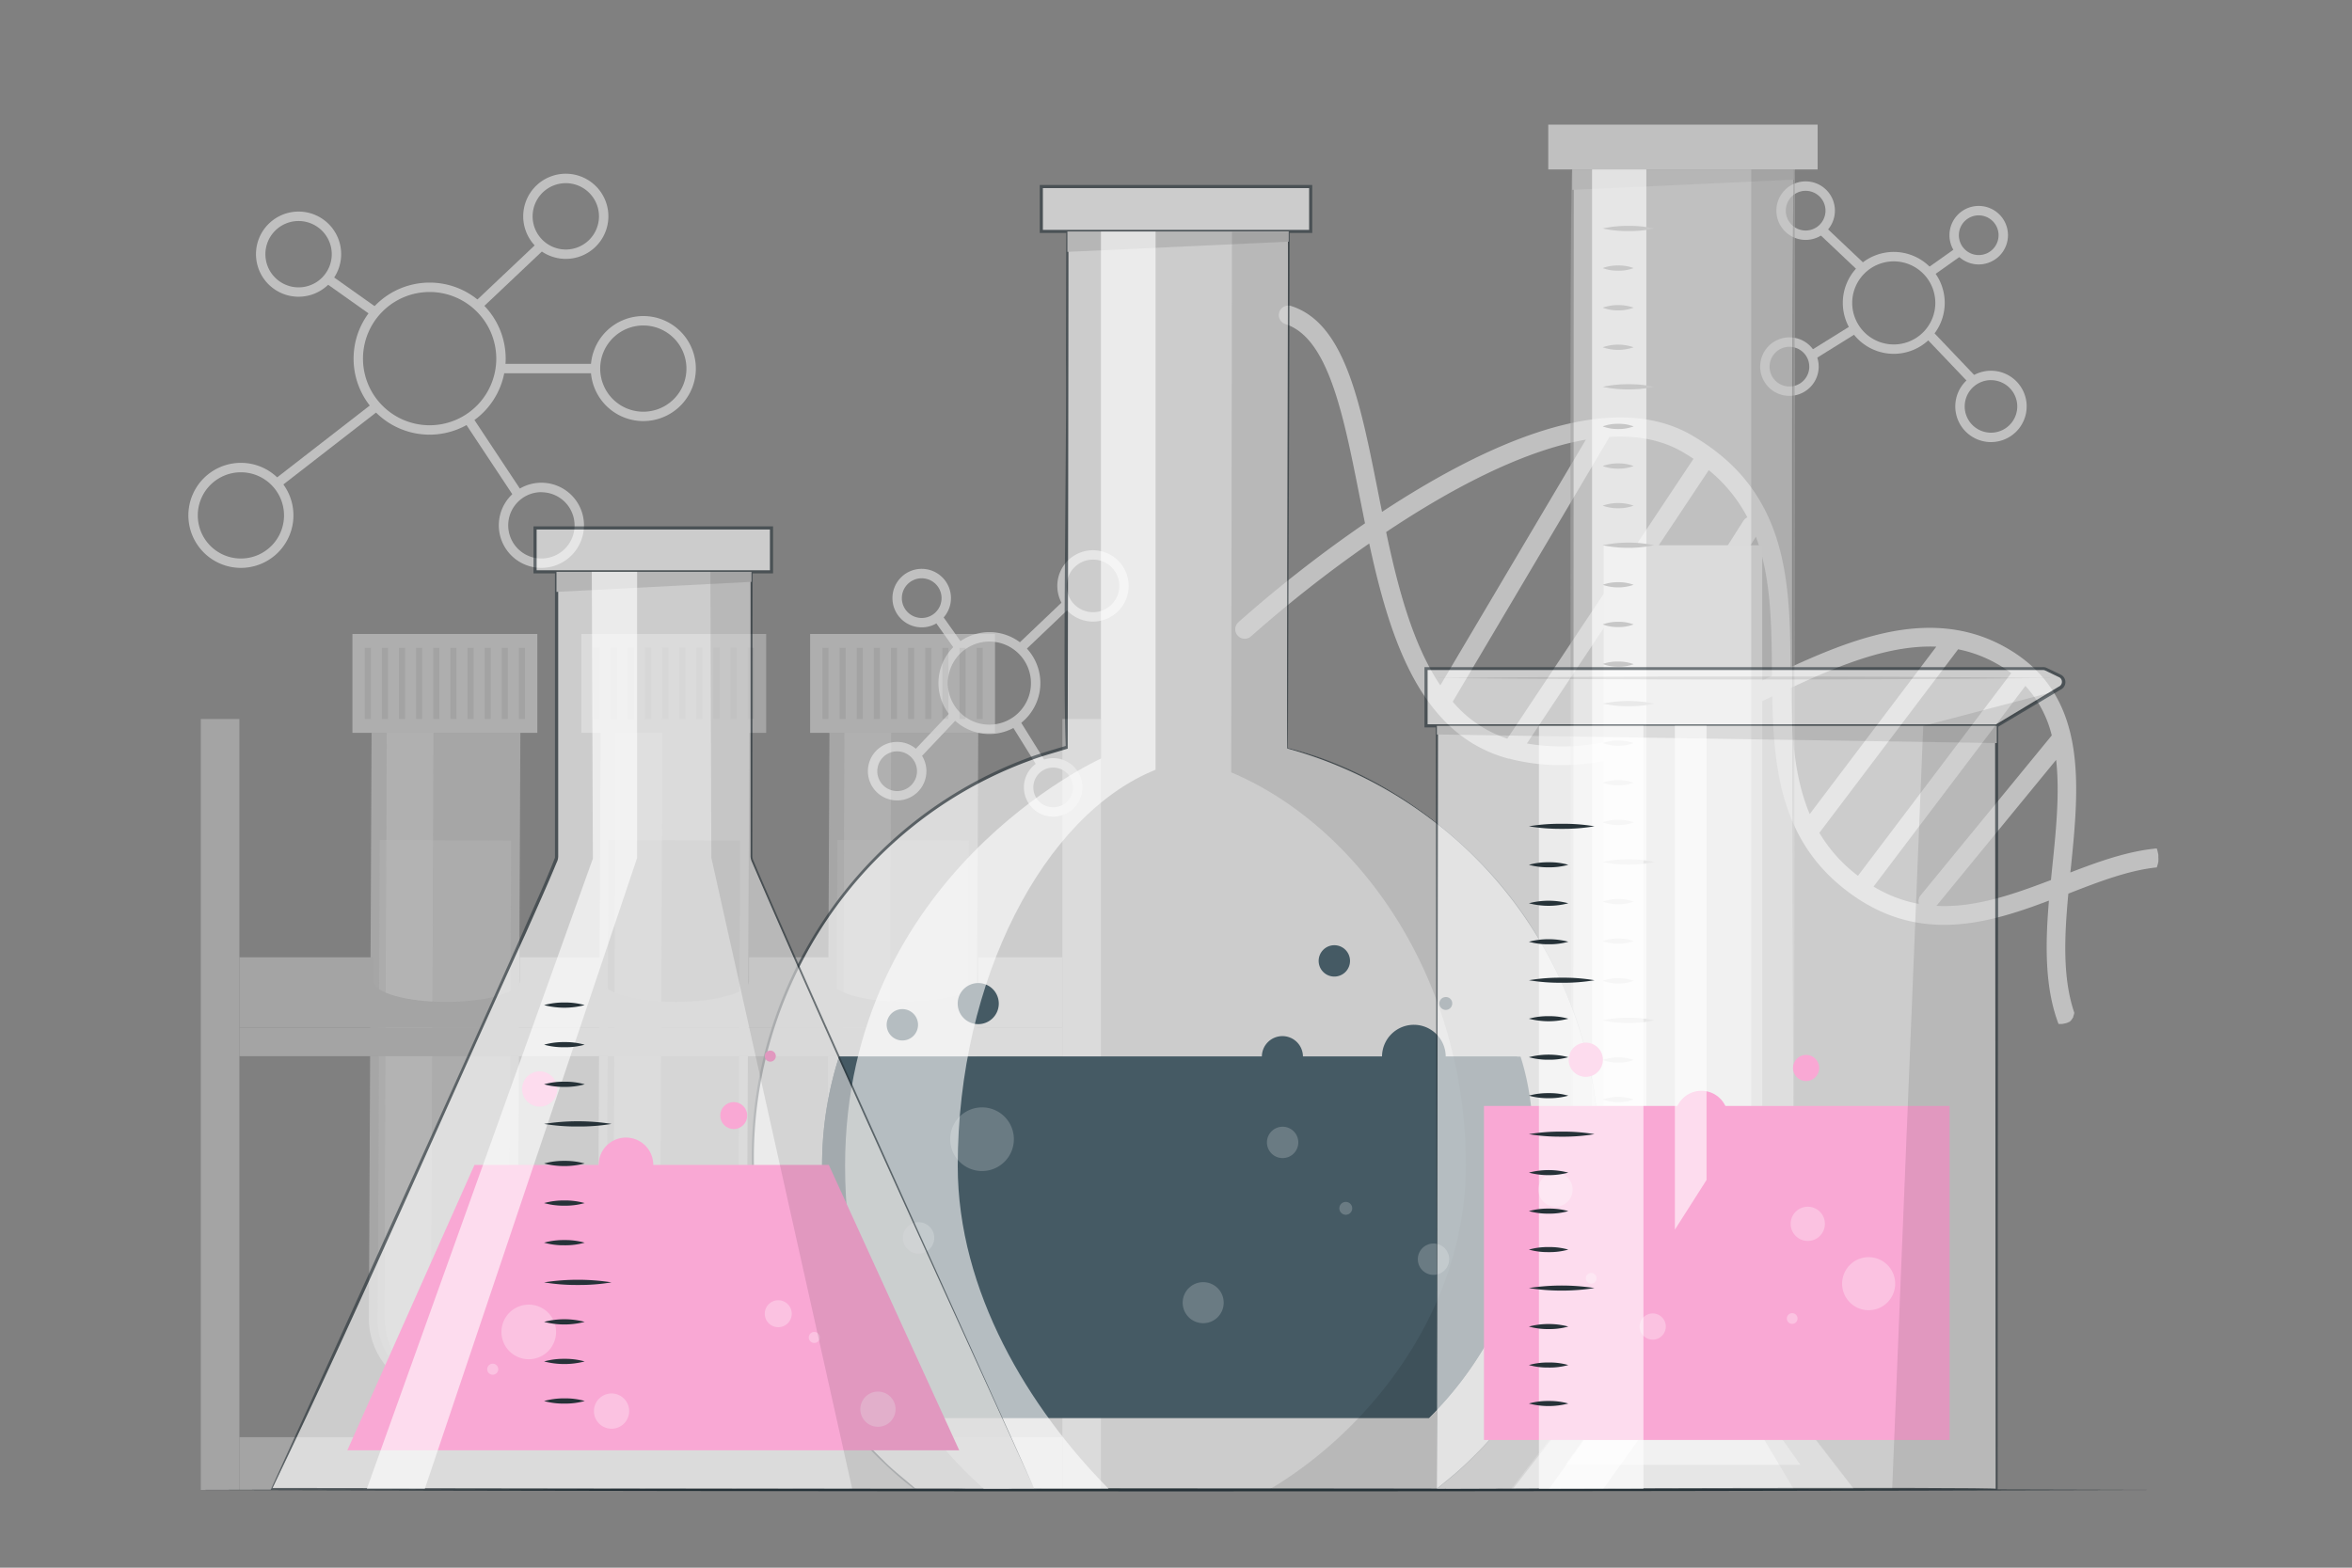 <svg xmlns="http://www.w3.org/2000/svg" viewBox="0 0 750 500"><rect x="0" y="0" width="750" height="500" fill="#808080" stroke="none"/><g id="freepik--background-complete--inject-18"><g style="opacity:0.6"><path d="M656.42,326.59h.31l.59,0,.23,0c.4-.07.81-.15,1.21-.25l.66-.21h0a2.93,2.93,0,0,1,.39-.21.36.36,0,0,1,.11,0l0,0,.44-.42.17-.2c.18-.3.65-.83.65-1.19-.16.39-.19.44-.07.14,0-.12.09-.25.13-.38s.15-.51.21-.78c0,0,0-.05,0-.07-3.74-11-3.2-24.11-1.9-38,9.77-3.82,19.21-7.44,28.22-8.37v0h0a1.51,1.51,0,0,1,.07-.26c.08-.26.16-.52.23-.79s.12-.5.18-.75a.31.31,0,0,1,0-.07h0c0-.43.06-.86,0-1.29,0-.24,0-.46,0-.7,0-.06,0,0,0-.07a.2.2,0,0,1,0-.06c-.08-.43-.17-.85-.27-1.28-.07-.26-.16-.52-.23-.78-9.15.84-18.42,4.13-27.55,7.67q0-.44.09-.87c2.81-27.59,5.71-56.13-20.88-71-11.56-6.46-24.63-7.82-39.94-4.16-9.42,2.26-18.83,6.11-28.52,10.57C570.8,185,570,156.57,539.61,138.9c-20.39-11.89-51.07-5.35-91.2,19.43q-3.93,2.43-7.71,4.93-.66-3.24-1.29-6.45c-5.72-28.84-10.65-53.75-27.67-59.2a3,3,0,1,0-1.85,5.76c13.63,4.36,18.47,28.77,23.59,54.62.59,2.95,1.18,5.92,1.79,8.92a414.46,414.46,0,0,0-40.39,31.56,3,3,0,1,0,4.07,4.46,409.19,409.19,0,0,1,37.67-29.59c6.63,30.76,16.46,61.18,44.43,68.62l.12,0,.09,0c27.56,7.21,54.29-5.64,80.12-18.06l3.76-1.8c.43,24.07,2.94,48,26.63,64.09,21.3,14.46,42.48,8.31,61.59,1.05C652.18,301.22,652,314.93,656.42,326.59Zm-197.13-108c-8.73-12.94-13.49-30.93-17.28-48.9,19.58-13.09,43-25.87,63.69-29.47Zm21.36,17a38.46,38.46,0,0,1-17.41-11.79l50-84.45c8.58-.52,16.52.86,23.32,4.82,1.2.7,2.35,1.42,3.46,2.16Zm30.9,1.1a66.43,66.43,0,0,1-24.66.44l58-87.19A48.53,48.53,0,0,1,557.2,165a3,3,0,0,0-1.29,1.13L512,235.32A2.93,2.93,0,0,0,511.55,236.64Zm47.22-18.12c-12.91,6.2-26,12.51-39.23,16.21l40.38-63.59c4.84,13,5,27.89,5.12,43.27,0,.36,0,.73,0,1.1Zm12.36.8c16.12-7.54,31.63-13.72,46.31-13.12l-40.36,53.39C572,247.59,571.31,233.75,571.13,219.32Zm9,46.23a2.61,2.61,0,0,0,.27-.3l43.78-57.92a2.28,2.28,0,0,0,.21-.3,41.66,41.66,0,0,1,12.21,4.53,38.17,38.17,0,0,1,4.73,3.08l-48.87,64.64A48,48,0,0,1,580.11,265.55Zm31.77,22.7a42.75,42.75,0,0,1-14.46-5.54l48.41-64a35.64,35.64,0,0,1,8.41,15.8l-41.81,51A3,3,0,0,0,611.88,288.25Zm5.54.66,38.22-46.61c1.17,10.48,0,22.26-1.25,34.33-.14,1.32-.27,2.64-.4,4C642,285.24,629.75,289.6,617.42,288.91Z" style="fill:#ebebeb"></path><path d="M76.82,181.12a16.75,16.75,0,1,1,16.75-16.74A16.76,16.76,0,0,1,76.82,181.12Zm0-30.49a13.75,13.75,0,1,0,13.75,13.75A13.77,13.77,0,0,0,76.82,150.63Z" style="fill:#ebebeb"></path><path d="M205.15,134.3a16.75,16.75,0,1,1,16.74-16.75A16.76,16.76,0,0,1,205.15,134.3Zm0-30.49a13.75,13.75,0,1,0,13.74,13.74A13.76,13.76,0,0,0,205.15,103.81Z" style="fill:#ebebeb"></path><path d="M172.65,181.12a13.58,13.58,0,1,1,13.57-13.57A13.59,13.59,0,0,1,172.65,181.12Zm0-24.15a10.58,10.58,0,1,0,10.57,10.58A10.59,10.59,0,0,0,172.65,157Z" style="fill:#ebebeb"></path><path d="M180.37,82.57A13.58,13.58,0,1,1,194,69,13.59,13.59,0,0,1,180.37,82.57Zm0-24.15A10.58,10.58,0,1,0,191,69,10.58,10.58,0,0,0,180.37,58.42Z" style="fill:#ebebeb"></path><path d="M95.21,94.64a13.58,13.58,0,1,1,13.58-13.57A13.59,13.59,0,0,1,95.21,94.64Zm0-24.15a10.58,10.58,0,1,0,10.58,10.58A10.59,10.59,0,0,0,95.21,70.49Z" style="fill:#ebebeb"></path><path d="M137,138.63a24.25,24.25,0,1,1,24.25-24.25A24.27,24.27,0,0,1,137,138.63Zm0-45.5a21.25,21.25,0,1,0,21.25,21.25A21.27,21.27,0,0,0,137,93.13Z" style="fill:#ebebeb"></path><rect x="110.56" y="84.91" width="3" height="18.68" transform="translate(-29.64 131.16) rotate(-54.67)" style="fill:#ebebeb"></rect><rect x="159.54" y="116.05" width="30.36" height="3" style="fill:#ebebeb"></rect><rect x="155.8" y="131.14" width="3" height="29.22" transform="translate(-54.33 111.1) rotate(-33.52)" style="fill:#ebebeb"></rect><rect x="84.06" y="140.57" width="39.8" height="3" transform="translate(-65.27 93.55) rotate(-37.81)" style="fill:#ebebeb"></rect><rect x="148.46" y="86.4" width="28.02" height="3" transform="translate(-15.97 135.68) rotate(-43.4)" style="fill:#ebebeb"></rect><path d="M634.88,141a11.38,11.38,0,1,1,11.38-11.38A11.39,11.39,0,0,1,634.88,141Zm0-19.76a8.38,8.38,0,1,0,8.38,8.38A8.39,8.39,0,0,0,634.88,121.25Z" style="fill:#ebebeb"></path><path d="M570.61,126.26a9.33,9.33,0,1,1,9.33-9.32A9.34,9.34,0,0,1,570.61,126.26Zm0-15.65a6.33,6.33,0,1,0,6.33,6.33A6.34,6.34,0,0,0,570.61,110.61Z" style="fill:#ebebeb"></path><path d="M575.78,76.51a9.33,9.33,0,1,1,9.33-9.32A9.33,9.33,0,0,1,575.78,76.51Zm0-15.65a6.33,6.33,0,1,0,6.33,6.33A6.33,6.33,0,0,0,575.78,60.86Z" style="fill:#ebebeb"></path><path d="M631,84.34A9.33,9.33,0,1,1,640.3,75,9.34,9.34,0,0,1,631,84.34Zm0-15.65A6.33,6.33,0,1,0,637.3,75,6.34,6.34,0,0,0,631,68.69Z" style="fill:#ebebeb"></path><path d="M603.88,112.85a16.25,16.25,0,1,1,16.25-16.24A16.26,16.26,0,0,1,603.88,112.85Zm0-29.49a13.25,13.25,0,1,0,13.25,13.25A13.26,13.26,0,0,0,603.88,83.36Z" style="fill:#ebebeb"></path><rect x="614" y="82.06" width="12.11" height="3" transform="translate(65.85 373.91) rotate(-35.33)" style="fill:#ebebeb"></rect><rect x="576.38" y="107.62" width="16.47" height="3" transform="translate(30.51 325.11) rotate(-31.87)" style="fill:#ebebeb"></rect><rect x="620.57" y="103.87" width="3" height="20.17" transform="translate(92.99 460.4) rotate(-43.6)" style="fill:#ebebeb"></rect><rect x="585.89" y="70.36" width="3" height="18.16" transform="translate(126.01 451.55) rotate(-46.59)" style="fill:#ebebeb"></rect><path d="M348.53,198.25a11.38,11.38,0,1,1,0-22.76h0a11.38,11.38,0,1,1,0,22.76Zm0-19.76a8.38,8.38,0,1,0,8.38,8.38,8.34,8.34,0,0,0-8.38-8.38Z" style="fill:#ebebeb"></path><path d="M335.84,260.46a9.33,9.33,0,1,1,9.32-9.32A9.33,9.33,0,0,1,335.84,260.46Zm0-15.65a6.33,6.33,0,1,0,6.32,6.33A6.34,6.34,0,0,0,335.84,244.81Z" style="fill:#ebebeb"></path><path d="M286.09,255.29a9.33,9.33,0,1,1,9.32-9.33A9.33,9.33,0,0,1,286.09,255.29Zm0-15.65a6.33,6.33,0,1,0,6.32,6.32A6.34,6.34,0,0,0,286.09,239.64Z" style="fill:#ebebeb"></path><path d="M293.91,200.09a9.33,9.33,0,1,1,9.33-9.32A9.33,9.33,0,0,1,293.91,200.09Zm0-15.65a6.33,6.33,0,1,0,6.33,6.33A6.33,6.33,0,0,0,293.91,184.44Z" style="fill:#ebebeb"></path><path d="M315.5,234.11a16.25,16.25,0,1,1,16.25-16.25A16.27,16.27,0,0,1,315.5,234.11Zm0-29.49a13.25,13.25,0,1,0,13.25,13.24A13.26,13.26,0,0,0,315.5,204.62Z" style="fill:#ebebeb"></path><rect x="300.96" y="195.64" width="3" height="12.11" transform="translate(-60.93 212.07) rotate(-35.33)" style="fill:#ebebeb"></rect><rect x="326.52" y="228.9" width="3" height="16.47" transform="translate(-75.76 208.98) rotate(-31.87)" style="fill:#ebebeb"></rect><rect x="322.76" y="198.17" width="20.17" height="3" transform="translate(-45.91 284.54) rotate(-43.59)" style="fill:#ebebeb"></rect><rect x="289.26" y="232.86" width="18.16" height="3" transform="translate(-76.93 290.07) rotate(-46.6)" style="fill:#ebebeb"></rect></g><g style="opacity:0.5"><rect x="64.03" y="229.31" width="12.3" height="245.89" style="fill:#c7c7c7"></rect><rect x="76.33" y="458.37" width="262.43" height="16.83" style="fill:#c7c7c7"></rect><path d="M166,220.16l-.91,200a23.73,23.73,0,1,1-47.45-.21l.91-200Z" style="fill:#ebebeb;opacity:0.7"></path><g style="opacity:0.7"><path d="M163,268.08,162.38,420a21,21,0,1,1-41.94-.19l.64-151.91Z" style="fill:#dbdbdb"></path></g><path d="M150.78,441.72a18.62,18.62,0,0,1-7.53,1.59c-11.45-.07-20.72-10.7-20.66-23.79l.79-199.58,14.9.1-.8,199.48C137.42,429.66,143,438.31,150.78,441.72Z" style="fill:#fff;opacity:0.4"></path><rect x="112.38" y="202.2" width="58.96" height="31.54" style="fill:#dbdbdb"></rect><g style="opacity:0.1"><rect x="116.32" y="206.63" width="1.93" height="22.68" transform="translate(234.57 435.93) rotate(180)"></rect><rect x="121.78" y="206.63" width="1.93" height="22.68" transform="translate(245.49 435.93) rotate(180)"></rect><rect x="127.25" y="206.63" width="1.93" height="22.68" transform="translate(256.42 435.93) rotate(180)"></rect><rect x="132.71" y="206.63" width="1.93" height="22.68" transform="translate(267.34 435.93) rotate(180)"></rect><rect x="138.17" y="206.63" width="1.93" height="22.68" transform="translate(278.26 435.93) rotate(180)"></rect><rect x="143.63" y="206.63" width="1.93" height="22.68" transform="translate(289.19 435.93) rotate(180)"></rect><rect x="149.09" y="206.63" width="1.93" height="22.68" transform="translate(300.11 435.93) rotate(180)"></rect><rect x="154.55" y="206.63" width="1.93" height="22.68" transform="translate(311.03 435.93) rotate(180)"></rect><rect x="160.01" y="206.63" width="1.93" height="22.68" transform="translate(321.95 435.93) rotate(180)"></rect><rect x="165.48" y="206.63" width="1.93" height="22.68" transform="translate(332.88 435.93) rotate(180)"></rect></g><path d="M239,220.16l-.91,200a23.72,23.72,0,1,1-47.44-.21l.91-200Z" style="fill:#ebebeb;opacity:0.7"></path><g style="opacity:0.7"><path d="M236,268.08,235.35,420a21,21,0,1,1-41.94-.19l.65-151.91Z" style="fill:#a6a6a6"></path></g><path d="M223.75,441.72a18.58,18.58,0,0,1-7.53,1.59c-11.45-.07-20.72-10.7-20.66-23.79l.8-199.58,14.89.1-.8,199.48C210.4,429.66,215.94,438.31,223.75,441.72Z" style="fill:#fff;opacity:0.4"></path><rect x="185.36" y="202.2" width="58.96" height="31.54" style="fill:#c7c7c7"></rect><g style="opacity:0.1"><rect x="189.3" y="206.63" width="1.93" height="22.68" transform="translate(380.52 435.93) rotate(180)"></rect><rect x="194.76" y="206.63" width="1.93" height="22.68" transform="translate(391.44 435.93) rotate(180)"></rect><rect x="200.22" y="206.63" width="1.93" height="22.68" transform="translate(402.36 435.93) rotate(180)"></rect><rect x="205.68" y="206.63" width="1.93" height="22.68" transform="translate(413.29 435.93) rotate(180)"></rect><rect x="211.14" y="206.63" width="1.93" height="22.68" transform="translate(424.21 435.93) rotate(180)"></rect><rect x="216.6" y="206.63" width="1.93" height="22.68" transform="translate(435.13 435.93) rotate(180)"></rect><rect x="222.06" y="206.63" width="1.93" height="22.68" transform="translate(446.05 435.93) rotate(180)"></rect><rect x="227.53" y="206.63" width="1.93" height="22.68" transform="translate(456.98 435.93) rotate(180)"></rect><rect x="232.99" y="206.63" width="1.93" height="22.68" transform="translate(467.9 435.93) rotate(180)"></rect><rect x="238.45" y="206.63" width="1.93" height="22.68" transform="translate(478.82 435.93) rotate(180)"></rect></g><path d="M312,220.16l-.91,200a23.73,23.73,0,0,1-47.45-.21l.91-200Z" style="fill:#ebebeb;opacity:0.7"></path><g style="opacity:0.7"><path d="M309,268.08,308.32,420a21,21,0,1,1-41.94-.19L267,267.89Z" style="fill:#dbdbdb"></path></g><path d="M296.73,441.72a18.62,18.62,0,0,1-7.53,1.59c-11.46-.07-20.72-10.7-20.67-23.79l.8-199.58,14.89.1-.79,199.48C283.37,429.66,288.91,438.31,296.73,441.72Z" style="fill:#fff;opacity:0.4"></path><rect x="258.33" y="202.2" width="58.96" height="31.54" style="fill:#dbdbdb"></rect><g style="opacity:0.1"><rect x="262.27" y="206.63" width="1.93" height="22.68" transform="translate(526.46 435.93) rotate(180)"></rect><rect x="267.73" y="206.63" width="1.93" height="22.68" transform="translate(537.39 435.93) rotate(180)"></rect><rect x="273.19" y="206.63" width="1.93" height="22.68" transform="translate(548.31 435.93) rotate(180)"></rect><rect x="278.65" y="206.63" width="1.93" height="22.68" transform="translate(559.23 435.93) rotate(180)"></rect><rect x="284.12" y="206.63" width="1.93" height="22.68" transform="translate(570.16 435.93) rotate(180)"></rect><rect x="289.58" y="206.63" width="1.93" height="22.68" transform="translate(581.08 435.93) rotate(180)"></rect><rect x="295.04" y="206.63" width="1.93" height="22.68" transform="translate(592 435.93) rotate(180)"></rect><rect x="300.5" y="206.63" width="1.93" height="22.68" transform="translate(602.92 435.93) rotate(180)"></rect><rect x="305.96" y="206.63" width="1.93" height="22.68" transform="translate(613.85 435.93) rotate(180)"></rect><rect x="311.42" y="206.63" width="1.93" height="22.68" transform="translate(624.77 435.93) rotate(180)"></rect></g><path d="M338.76,305.33l-.06,22.47H76.34V305.33H119v7.52c0,3.72,10.48,6.71,23.38,6.71s23.36-3,23.36-6.71v-7.52h26.38v7.52c0,3.72,10.45,6.71,23.36,6.71s23.36-3,23.36-6.71v-7.52h26.39v7.52c0,3.72,10.45,6.71,23.36,6.71s23.36-3,23.36-6.71v-7.52Z" style="fill:#c7c7c7"></path><rect x="76.33" y="327.81" width="262.43" height="9.05" style="fill:#c7c7c7"></rect><rect x="338.76" y="229.31" width="12.3" height="245.89" style="fill:#c7c7c7"></rect></g><g style="opacity:0.6"><polygon points="591.12 474.86 482.18 474.86 501.36 450.05 501.36 54.04 571.94 54.04 571.94 450.05 591.12 474.86" style="fill:#ebebeb"></polygon><path d="M591.12,474.86c-.43,0-109,.23-109.35.21l.25-.34,19.14-24.84c.32.27-1.14-397,.2-396.34l70.58.05h.45V54c-.06,98.72-.22,297.32-.39,396-.07-.12,19.13,24.81,19.12,24.81Zm0,0s-19.26-24.79-19.24-24.81c.3-97.76-1.2-300,.06-395.57l-70.58.05.49-.49c-.07,0-.12,396.15-.29,396.17L482.35,475l-.17-.33,108.94.2Z" style="fill:#a6a6a6"></path><rect x="493.71" y="39.75" width="85.89" height="14.29" style="fill:#ebebeb"></rect><polygon points="571.94 57.3 501.36 60.56 501.36 54.04 571.94 54.04 571.94 57.3" style="fill:#dbdbdb"></polygon></g><polygon points="574.12 467.19 499.18 467.19 511.36 450.05 511.36 173.9 561.94 173.9 561.94 450.05 574.12 467.19" style="fill:#dbdbdb"></polygon><g style="opacity:0.6"><rect x="507.67" y="54.04" width="17.31" height="401.63" style="fill:#fff"></rect><polygon points="507.67 455.67 524.99 455.67 511.02 475.2 493.71 475.2 507.67 455.67" style="fill:#fff"></polygon></g><polygon points="558.43 54.04 558.43 452.21 571.94 474.86 591.12 474.86 571.94 450.05 571.94 54.04 558.43 54.04" style="opacity:0.1"></polygon><path d="M511.06,224.41a41,41,0,0,1,16.41,0,36.24,36.24,0,0,1-8.2.83A36.91,36.91,0,0,1,511.06,224.41Z" style="fill:#c7c7c7"></path><path d="M511.06,173.9a40.49,40.49,0,0,1,16.41,0,41,41,0,0,1-16.41,0Z" style="fill:#c7c7c7"></path><path d="M511.06,262.29a13.52,13.52,0,0,1,4.93-.83,13.37,13.37,0,0,1,4.94.83,13.37,13.37,0,0,1-4.94.83A13.52,13.52,0,0,1,511.06,262.29Z" style="fill:#c7c7c7"></path><path d="M511.06,249.66a13.74,13.74,0,0,1,4.93-.83,13.58,13.58,0,0,1,4.94.83,15.09,15.09,0,0,1-9.87,0Z" style="fill:#c7c7c7"></path><path d="M511.06,237a15.09,15.09,0,0,1,9.87,0,14.92,14.92,0,0,1-9.87,0Z" style="fill:#c7c7c7"></path><path d="M511.06,211.78A13.52,13.52,0,0,1,516,211a13.37,13.37,0,0,1,4.94.83,13.37,13.37,0,0,1-4.94.83A13.74,13.74,0,0,1,511.06,211.78Z" style="fill:#c7c7c7"></path><path d="M511.06,199.15a13.74,13.74,0,0,1,4.93-.83,13.37,13.37,0,0,1,4.94.83A13.37,13.37,0,0,1,516,200,13.52,13.52,0,0,1,511.06,199.15Z" style="fill:#c7c7c7"></path><path d="M511.06,186.52a13.74,13.74,0,0,1,4.93-.83,13.58,13.58,0,0,1,4.94.83,15.09,15.09,0,0,1-9.87,0Z" style="fill:#c7c7c7"></path><path d="M511.06,161.27a15.09,15.09,0,0,1,9.87,0,13.58,13.58,0,0,1-4.94.83A13.74,13.74,0,0,1,511.06,161.27Z" style="fill:#c7c7c7"></path><path d="M511.06,148.64a13.52,13.52,0,0,1,4.93-.83,13.37,13.37,0,0,1,4.94.83,13.37,13.37,0,0,1-4.94.83A13.52,13.52,0,0,1,511.06,148.64Z" style="fill:#c7c7c7"></path><path d="M511.06,136a13.74,13.74,0,0,1,4.93-.83,13.37,13.37,0,0,1,4.94.83,13.37,13.37,0,0,1-4.94.83A13.52,13.52,0,0,1,511.06,136Z" style="fill:#c7c7c7"></path><path d="M511.06,123.38a36.91,36.91,0,0,1,8.21-.83,36.24,36.24,0,0,1,8.2.83,41,41,0,0,1-16.41,0Z" style="fill:#c7c7c7"></path><path d="M511.06,72.87a36.91,36.91,0,0,1,8.21-.83,36.24,36.24,0,0,1,8.2.83,35.68,35.68,0,0,1-8.2.83A36.33,36.33,0,0,1,511.06,72.87Z" style="fill:#c7c7c7"></path><path d="M511.06,110.76a14.92,14.92,0,0,1,9.87,0,15.09,15.09,0,0,1-9.87,0Z" style="fill:#c7c7c7"></path><path d="M511.06,98.13a15.09,15.09,0,0,1,9.87,0A13.58,13.58,0,0,1,516,99,13.74,13.74,0,0,1,511.06,98.13Z" style="fill:#c7c7c7"></path><path d="M511.06,85.5a13.52,13.52,0,0,1,4.93-.83,13.37,13.37,0,0,1,4.94.83,13.37,13.37,0,0,1-4.94.83A13.52,13.52,0,0,1,511.06,85.5Z" style="fill:#c7c7c7"></path><path d="M511.06,375.94a36.91,36.91,0,0,1,8.21-.83,35.68,35.68,0,0,1,8.2.83,35.68,35.68,0,0,1-8.2.83A36.33,36.33,0,0,1,511.06,375.94Z" style="fill:#c7c7c7"></path><path d="M511.06,325.43a36.33,36.33,0,0,1,8.21-.83,35.68,35.68,0,0,1,8.2.83,35.68,35.68,0,0,1-8.2.83A36.33,36.33,0,0,1,511.06,325.43Z" style="fill:#c7c7c7"></path><path d="M511.06,413.83a14.92,14.92,0,0,1,9.87,0,15.09,15.09,0,0,1-9.87,0Z" style="fill:#c7c7c7"></path><path d="M511.06,401.2a15.09,15.09,0,0,1,9.87,0A13.58,13.58,0,0,1,516,402,13.74,13.74,0,0,1,511.06,401.2Z" style="fill:#c7c7c7"></path><path d="M511.06,388.57a13.52,13.52,0,0,1,4.93-.83,13.37,13.37,0,0,1,4.94.83,13.37,13.37,0,0,1-4.94.83A13.52,13.52,0,0,1,511.06,388.57Z" style="fill:#c7c7c7"></path><path d="M511.06,363.31a13.74,13.74,0,0,1,4.93-.83,13.58,13.58,0,0,1,4.94.83,15.09,15.09,0,0,1-9.87,0Z" style="fill:#c7c7c7"></path><path d="M511.06,350.69a14.92,14.92,0,0,1,9.87,0,15.09,15.09,0,0,1-9.87,0Z" style="fill:#c7c7c7"></path><path d="M511.06,338.06a15.09,15.09,0,0,1,9.87,0,13.58,13.58,0,0,1-4.94.83A13.74,13.74,0,0,1,511.06,338.06Z" style="fill:#c7c7c7"></path><path d="M511.06,312.8A13.74,13.74,0,0,1,516,312a13.58,13.58,0,0,1,4.94.83,13.37,13.37,0,0,1-4.94.83A13.52,13.52,0,0,1,511.06,312.8Z" style="fill:#c7c7c7"></path><path d="M511.06,300.17a13.74,13.74,0,0,1,4.93-.83,13.58,13.58,0,0,1,4.94.83,15.09,15.09,0,0,1-9.87,0Z" style="fill:#c7c7c7"></path><path d="M511.06,287.55a15.09,15.09,0,0,1,9.87,0,13.58,13.58,0,0,1-4.94.83A13.74,13.74,0,0,1,511.06,287.55Z" style="fill:#c7c7c7"></path><path d="M511.06,274.92a36.33,36.33,0,0,1,8.21-.83,35.68,35.68,0,0,1,8.2.83,35.68,35.68,0,0,1-8.2.83A36.91,36.91,0,0,1,511.06,274.92Z" style="fill:#c7c7c7"></path></g><g id="freepik--Floor--inject-18"><path d="M61.75,475.2c200.69-.62,425.81-.62,626.5,0-200.69.61-425.81.61-626.5,0Z" style="fill:#263238"></path></g><g id="freepik--flask-2--inject-18"><g style="opacity:0.6"><path d="M509.9,369c0,1.13,0,2.26,0,3.39,0,.12,0,.25,0,.37,0,1-.07,2.07-.13,3.1h0c-.06,1-.12,2.06-.2,3.09,0,.32-.05.65-.08,1-.16,2.09-.37,4.17-.65,6.23-.44,3.37-1,6.7-1.67,10-.45,2.19-1,4.35-1.5,6.49-.3,1.09-.59,2.16-.9,3.24-.6,2.12-1.25,4.24-2,6.32-.3.91-.62,1.82-1,2.72s-.66,1.8-1,2.69-.7,1.79-1.08,2.67-.61,1.47-.92,2.21-.65,1.45-1,2.18c-.42.91-.83,1.82-1.27,2.71s-1,2-1.46,2.93l-1.14,2.17c-1.16,2.15-2.37,4.27-3.63,6.34-.57.93-1.15,1.85-1.73,2.76s-1.18,1.81-1.79,2.7-1.22,1.79-1.85,2.67-1.12,1.56-1.71,2.33c-.7,1-1.44,1.91-2.17,2.85-1.34,1.68-2.7,3.35-4.12,5,0,0,0,0,0,0-.71.81-1.42,1.61-2.15,2.4s-1.34,1.47-2,2.19-1.62,1.67-2.43,2.48c-1.53,1.53-3.09,3-4.68,4.46-.8.72-1.61,1.43-2.43,2.15-1.62,1.4-3.27,2.75-5,4.07H291.77c-.26-.21-.54-.42-.8-.64-.49-.38-1-.79-1.48-1.2-.22-.17-.44-.35-.64-.53-.59-.48-1.18-1-1.75-1.48-.23-.18-.46-.37-.67-.56-.76-.67-1.52-1.34-2.25-2s-1.57-1.44-2.35-2.18-1.8-1.75-2.67-2.63c-.65-.65-1.29-1.3-1.91-2s-1.31-1.39-2-2.09l-.56-.63c-.57-.63-1.11-1.25-1.65-1.87a6.66,6.66,0,0,1-.44-.51c-.45-.52-.89-1-1.32-1.56l-.83-1c-.52-.64-1-1.27-1.54-1.92a2,2,0,0,1-.19-.24c-.66-.84-1.3-1.69-1.94-2.54s-1.28-1.74-1.91-2.62-1.13-1.61-1.68-2.42c-1.4-2.08-2.76-4.19-4-6.35-.39-.64-.77-1.28-1.14-1.93-.09-.14-.17-.3-.25-.45-.47-.82-.94-1.65-1.39-2.48a1.41,1.41,0,0,1-.13-.24c-.47-.87-.93-1.73-1.38-2.61l-.14-.26c-.37-.74-.75-1.49-1.11-2.24q-2.21-4.51-4.06-9.19c-.19-.47-.36-.93-.53-1.4-.26-.64-.51-1.3-.74-2a3.17,3.17,0,0,1-.17-.49c-.29-.77-.56-1.53-.82-2.3-.13-.38-.26-.76-.38-1.13-.22-.63-.42-1.25-.61-1.88-.13-.37-.24-.75-.34-1.12-.18-.57-.35-1.13-.51-1.71s-.33-1.09-.47-1.65c-.07-.24-.14-.47-.2-.7-.22-.8-.43-1.59-.63-2.4s-.44-1.78-.64-2.68-.48-2.09-.69-3.14-.41-2-.59-3.07c-.1-.54-.19-1.06-.27-1.59s-.2-1.07-.27-1.61-.15-1-.22-1.5-.19-1.24-.26-1.86-.12-1-.18-1.46-.1-.78-.14-1.18c-.1-.84-.18-1.69-.26-2.54,0-.11,0-.21,0-.32-.09-.95-.17-1.9-.23-2.84s-.13-2-.18-3.07-.08-2.06-.1-3.09,0-2.27,0-3.41a135.71,135.71,0,0,1,3.67-31.1c.43-1.82.89-3.62,1.4-5.41a135.19,135.19,0,0,1,61.92-79.81c1.56-.91,3.15-1.79,4.75-2.65.81-.43,1.61-.85,2.42-1.26q2.44-1.22,4.93-2.36a130,130,0,0,1,12.81-5c2.63-.87,5.28-1.68,8-2.4l.39-143.14V73.81H411V97h0l-.43,141.53a132.91,132.91,0,0,1,25.65,9.91c3.09,1.57,6.12,3.25,9.08,5.07l.67.42,1.89,1.19.24.16c.73.46,1.45.93,2.17,1.42q2,1.35,4,2.81l.71.51c.44.33.88.66,1.32,1s.65.49,1,.75c.58.43,1.14.87,1.7,1.32.71.55,1.42,1.13,2.11,1.69l2.06,1.76c1.37,1.16,2.7,2.37,4,3.6s2.62,2.49,3.88,3.77c.63.64,1.26,1.29,1.88,1.94s1.23,1.31,1.84,2,1.2,1.32,1.8,2l2,2.31c.47.58,1,1.15,1.43,1.74l1.77,2.23c1.1,1.41,2.18,2.86,3.22,4.33h0C486,292,487,293.44,488,295c.61.92,1.2,1.85,1.79,2.8l1,1.58c.65,1.09,1.3,2.18,1.91,3.29s1.19,2.13,1.75,3.2l.46.87q1.25,2.42,2.4,4.88v0q1.15,2.47,2.21,5c1.41,3.38,2.7,6.82,3.83,10.33.57,1.75,1.11,3.51,1.61,5.3.55,2,1,3.91,1.5,5.9q.57,2.46,1.06,5c.35,1.85.67,3.7.95,5.57s.52,3.74.71,5.64c.11.94.2,1.89.28,2.84s.13,1.73.19,2.6l0,.53c.05.68.08,1.37.11,2.06s.06,1.36.08,2.05.05,1.37.06,2.06C509.89,367.28,509.9,368.13,509.9,369Z" style="fill:#fff"></path><path d="M509.9,369a134.91,134.91,0,0,1-44.21,99.71c-1.63,1.59-5.67,4.78-7.4,6.25,0,.09-166.47.12-166.52.16A115.42,115.42,0,0,1,281.2,466a135.69,135.69,0,0,1-33.35-51.22c-25.54-69.61,11-147.95,80.71-173.32,3.15-1.17,8-2.56,11.29-3.55-1-23.54.33-98,.06-122.95L340,73.81v-.36h.36l70.59.06h.3v.29c.08,8.2-.51,150.12-.56,164.75,31.25,7.78,61.08,30.55,77.73,57A135,135,0,0,1,509.9,369Zm0,0a135,135,0,0,0-99.41-130.27c-.3-14.84.38-155.87.17-164.9l.29.29-70.59.07.35-.36c0,20.61-.06,61.71-.09,82.29l-.15,82.28v.37l-.37.11c-3.2,1-8.08,2.32-11.2,3.52-69.32,25.07-105.76,102.9-80.46,172.18a135.18,135.18,0,0,0,33.11,51.06c3,3.14,7.42,6.5,10.22,9,0,0,166.69.12,166.39.16,1.73-1.45,5.83-4.73,7.4-6.22A134.85,134.85,0,0,0,509.9,369Z" style="fill:#263238"></path><rect x="332.05" y="59.52" width="85.89" height="14.29" style="fill:#fff"></rect><path d="M418.45,74.31h-86.9V59h86.9Zm-85.9-1h84.9V60h-84.9Z" style="fill:#263238"></path><polygon points="410.95 77.07 340.37 80.33 340.37 73.81 410.95 73.81 410.95 77.07" style="fill:#dbdbdb"></polygon></g><path d="M489.19,371.69a113.16,113.16,0,0,1-33.51,80.52h-160A113.61,113.61,0,0,1,267.55,337H483.78A113.24,113.24,0,0,1,489.19,371.69Z" style="fill:#455a64"></path><path d="M489.19,371.69a113.16,113.16,0,0,1-33.51,80.52h-160A113.61,113.61,0,0,1,267.55,337H484.87C488.39,347.93,489.19,359.58,489.19,371.69Z" style="fill:#455a64"></path><path d="M461,337a10.15,10.15,0,1,1-10.14-10.15A10.15,10.15,0,0,1,461,337Z" style="fill:#455a64"></path><path d="M415.48,337a6.55,6.55,0,1,1-6.55-6.54A6.54,6.54,0,0,1,415.48,337Z" style="fill:#455a64"></path><path d="M318.49,320.08a6.55,6.55,0,1,1-6.54-6.54A6.54,6.54,0,0,1,318.49,320.08Z" style="fill:#455a64"></path><path d="M430.49,306.47a5,5,0,1,1-5-5A5,5,0,0,1,430.49,306.47Z" style="fill:#455a64"></path><path d="M292.74,326.85a5,5,0,1,1-5-5A5,5,0,0,1,292.74,326.85Z" style="fill:#455a64"></path><path d="M463.08,320.08A2.05,2.05,0,1,1,461,318,2,2,0,0,1,463.08,320.08Z" style="fill:#455a64"></path><g style="opacity:0.2"><path d="M323.3,363.34a10.15,10.15,0,1,1-10.15-10.15A10.14,10.14,0,0,1,323.3,363.34Z" style="fill:#fff"></path><path d="M390.21,415.49a6.54,6.54,0,1,1-6.54-6.55A6.54,6.54,0,0,1,390.21,415.49Z" style="fill:#fff"></path><path d="M414,364.36a5,5,0,1,1-5-5A5,5,0,0,1,414,364.36Z" style="fill:#fff"></path><path d="M297.91,394.81a5,5,0,1,1-5-5A5,5,0,0,1,297.91,394.81Z" style="fill:#fff"></path><path d="M462.11,401.61a5,5,0,1,1-5-5A5,5,0,0,1,462.11,401.61Z" style="fill:#fff"></path><path d="M431.19,385.34a2.05,2.05,0,1,1-2.05-2A2.05,2.05,0,0,1,431.19,385.34Z" style="fill:#fff"></path></g><path d="M368.49,73.86V245.51c-35.59,14.28-63.09,66.88-63.09,126.34,0,40,22.6,77.18,48.12,103H313.73c-22.2-19.73-44.25-52.05-44.25-103,0-93.22,81.59-129.92,81.59-129.92V73.86Z" style="fill:#fff;opacity:0.6"></path><g style="opacity:0.1"><path d="M509.89,369c0,1.12,0,2.25,0,3.37,0,.12,0,.25,0,.37,0,1-.07,2.07-.13,3.1h0c-.06,1-.12,2.06-.2,3.09,0,.32-.05.65-.08,1q-.26,3.13-.65,6.23c-.44,3.37-1,6.7-1.67,10-.45,2.19-1,4.35-1.5,6.49-.3,1.09-.59,2.16-.9,3.24-.61,2.12-1.26,4.24-2,6.32-.3.91-.62,1.82-1,2.72s-.66,1.8-1,2.69-.7,1.79-1.08,2.67-.61,1.47-.92,2.21-.65,1.45-1,2.18c-.42.91-.83,1.82-1.27,2.71s-1,2-1.46,2.93l-1.14,2.17c-1.16,2.15-2.37,4.27-3.63,6.34-.57.93-1.15,1.85-1.73,2.76s-1.18,1.81-1.79,2.7-1.22,1.79-1.85,2.67-1.12,1.56-1.71,2.33c-.7,1-1.44,1.91-2.17,2.85-1.34,1.68-2.7,3.35-4.12,5,0,0,0,0,0,0-.71.81-1.42,1.61-2.15,2.4s-1.34,1.47-2,2.19-1.62,1.67-2.43,2.48c-1.53,1.53-3.09,3-4.68,4.46-.8.72-1.61,1.43-2.43,2.15-1.62,1.4-3.27,2.75-5,4.07H405.08c31.72-18.93,62.24-57,62.33-103,.13-60.85-34.86-108.75-74.8-125.55l.23-168.41v-4L411,74V97h0l-.43,141.53v0a134.16,134.16,0,0,1,25.65,9.89q4.63,2.37,9.08,5.07l.67.42,1.89,1.19.24.16c.73.46,1.45.93,2.17,1.42,1.36.92,2.7,1.85,4,2.81l.71.51c.44.33.88.66,1.32,1s.65.49,1,.75c.58.43,1.14.87,1.7,1.32.71.55,1.42,1.13,2.11,1.69l2.06,1.76q2,1.76,4,3.6c1.33,1.24,2.62,2.49,3.88,3.77.63.64,1.26,1.29,1.88,1.94s1.23,1.31,1.84,2,1.2,1.32,1.8,2l2,2.31c.47.58,1,1.15,1.43,1.74l1.77,2.23c1.09,1.42,2.17,2.87,3.22,4.33h0c1,1.47,2.06,2.95,3,4.47.61.92,1.2,1.85,1.79,2.8l1,1.58c.65,1.09,1.3,2.18,1.91,3.29s1.19,2.13,1.75,3.2l.46.87q1.25,2.42,2.4,4.88v0q1.15,2.47,2.21,5c1.41,3.38,2.7,6.82,3.83,10.33.58,1.75,1.11,3.52,1.61,5.3.55,2,1,3.91,1.5,5.9q.57,2.46,1.06,5c.35,1.85.67,3.7.95,5.57s.51,3.74.71,5.64c.11.94.2,1.89.28,2.84s.13,1.73.19,2.6l0,.53c.05.68.08,1.37.11,2.06s.06,1.36.08,2.05.05,1.37.06,2.06C509.89,367.29,509.89,368.14,509.89,369Z"></path></g></g><g id="freepik--flask-3--inject-18"><g style="opacity:0.6"><rect x="458.19" y="231.52" width="178.51" height="243.34" transform="translate(1094.89 706.37) rotate(180)" style="fill:#fff"></rect><path d="M458.19,474.86c-.12,0,179.83-.7,178.2,0l-.19-243.33.5.49c.12,0-180.05.28-178.15-.49l-.36,243.34Zm0,0c0-.36-.36-243.37-.36-243.7s178.71.07,178.87-.14h.5v.5c.08.19-.26,243.44-.2,243.64-.18.25-178.57-.48-178.81-.3Z" style="fill:#263238"></path><path d="M454.73,213.27h196.8a2.16,2.16,0,0,1,.94.22l4.36,2.1a2.15,2.15,0,0,1-.07,3.91l-20.06,12h-182Z" style="fill:#fff"></path><path d="M636.83,232H454.23V212.77h197.3a2.53,2.53,0,0,1,1.15.27l4.36,2.09A2.66,2.66,0,0,1,657,220Zm-181.6-1H636.56l19.94-12a1.65,1.65,0,0,0,1-1.52,1.6,1.6,0,0,0-.94-1.51l-4.36-2.1a1.62,1.62,0,0,0-.72-.17H455.23Z" style="fill:#263238"></path><polygon points="458.19 234.26 636.7 237 636.7 231.51 458.19 231.51 458.19 234.26" style="fill:#dbdbdb"></polygon><path d="M654.88,216.24c-63.22.65-134.13.66-197.35,0,63.22-.65,134.13-.65,197.35,0Z" style="fill:#dbdbdb"></path></g><rect x="473.2" y="352.73" width="148.48" height="106.54" style="fill:#F9A8D4"></rect><path d="M551,356.36a8.46,8.46,0,1,1-8.46-8.46A8.46,8.46,0,0,1,551,356.36Z" style="fill:#F9A8D4"></path><path d="M511.13,338a5.46,5.46,0,1,1-5.45-5.46A5.45,5.45,0,0,1,511.13,338Z" style="fill:#F9A8D4"></path><circle cx="575.93" cy="340.62" r="4.18" style="fill:#F9A8D4"></circle><g style="opacity:0.3"><path d="M587.41,409.42a8.46,8.46,0,1,1,8.46,8.46A8.46,8.46,0,0,1,587.41,409.42Z" style="fill:#fff"></path><path d="M571,390.34a5.46,5.46,0,1,1,5.46,5.45A5.47,5.47,0,0,1,571,390.34Z" style="fill:#fff"></path><path d="M490.56,379.43a5.46,5.46,0,1,1,5.45,5.45A5.45,5.45,0,0,1,490.56,379.43Z" style="fill:#fff"></path><path d="M522.83,423.09a4.18,4.18,0,1,1,4.18,4.18A4.18,4.18,0,0,1,522.83,423.09Z" style="fill:#fff"></path><path d="M505.68,407.71a1.71,1.71,0,1,1,1.71,1.71A1.7,1.7,0,0,1,505.68,407.71Z" style="fill:#fff"></path><path d="M569.78,420.53a1.71,1.71,0,1,1,1.71,1.71A1.72,1.72,0,0,1,569.78,420.53Z" style="fill:#fff"></path></g><path d="M604.33,356.36a1.71,1.71,0,1,1-1.71-1.71A1.71,1.71,0,0,1,604.33,356.36Z" style="fill:#F9A8D4"></path><rect x="490.73" y="231.52" width="33.32" height="243.34" style="fill:#fff;opacity:0.6"></rect><polygon points="544.18 376.34 534.08 392.19 534.08 231.51 544.18 231.51 544.18 376.34" style="fill:#fff;opacity:0.6"></polygon><polygon points="636.7 474.86 603.38 474.86 613.28 231.51 654.88 220.62 636.7 231.51 636.7 474.86" style="opacity:0.1"></polygon><path d="M487.53,410.82a67.88,67.88,0,0,1,20.91,0,67.88,67.88,0,0,1-20.91,0Z" style="fill:#263238"></path><path d="M487.53,361.73a60.44,60.44,0,0,1,10.46-.81,59.36,59.36,0,0,1,10.45.81,59.34,59.34,0,0,1-10.45.8A60.43,60.43,0,0,1,487.53,361.73Z" style="fill:#263238"></path><path d="M487.53,447.64a22.27,22.27,0,0,1,6.29-.81,21.85,21.85,0,0,1,6.28.81,24.79,24.79,0,0,1-12.57,0Z" style="fill:#263238"></path><path d="M487.53,435.37a21.92,21.92,0,0,1,6.29-.81,21.5,21.5,0,0,1,6.28.81,21.84,21.84,0,0,1-6.28.8A22.26,22.26,0,0,1,487.53,435.37Z" style="fill:#263238"></path><path d="M487.53,423.09a24.79,24.79,0,0,1,12.57,0,21.85,21.85,0,0,1-6.28.81A22.27,22.27,0,0,1,487.53,423.09Z" style="fill:#263238"></path><path d="M487.53,398.55a22.27,22.27,0,0,1,6.29-.81,21.85,21.85,0,0,1,6.28.81,21.84,21.84,0,0,1-6.28.8A22.26,22.26,0,0,1,487.53,398.55Z" style="fill:#263238"></path><path d="M487.53,386.27a22.26,22.26,0,0,1,6.29-.8,21.84,21.84,0,0,1,6.28.8,21.85,21.85,0,0,1-6.28.81A22.27,22.27,0,0,1,487.53,386.27Z" style="fill:#263238"></path><path d="M487.53,374a24.79,24.79,0,0,1,12.57,0,24.79,24.79,0,0,1-12.57,0Z" style="fill:#263238"></path><path d="M487.53,349.45a22.26,22.26,0,0,1,6.29-.8,21.84,21.84,0,0,1,6.28.8,21.85,21.85,0,0,1-6.28.81A22.27,22.27,0,0,1,487.53,349.45Z" style="fill:#263238"></path><path d="M487.53,337.18a24.79,24.79,0,0,1,12.57,0,21.85,21.85,0,0,1-6.28.81A22.27,22.27,0,0,1,487.53,337.18Z" style="fill:#263238"></path><path d="M487.53,324.91a22.27,22.27,0,0,1,6.29-.81,21.85,21.85,0,0,1,6.28.81,24.79,24.79,0,0,1-12.57,0Z" style="fill:#263238"></path><path d="M487.53,312.64a59.47,59.47,0,0,1,10.46-.81,58.42,58.42,0,0,1,10.45.81,59.34,59.34,0,0,1-10.45.8A60.43,60.43,0,0,1,487.53,312.64Z" style="fill:#263238"></path><path d="M487.53,263.54a60.43,60.43,0,0,1,10.46-.8,59.34,59.34,0,0,1,10.45.8,59.36,59.36,0,0,1-10.45.81A60.44,60.44,0,0,1,487.53,263.54Z" style="fill:#263238"></path><path d="M487.53,300.36a24.79,24.79,0,0,1,12.57,0,21.85,21.85,0,0,1-6.28.81A22.27,22.27,0,0,1,487.53,300.36Z" style="fill:#263238"></path><path d="M487.53,288.09a24.79,24.79,0,0,1,12.57,0,24.79,24.79,0,0,1-12.57,0Z" style="fill:#263238"></path><path d="M487.53,275.82a22.27,22.27,0,0,1,6.29-.81,21.5,21.5,0,0,1,6.28.81,21.84,21.84,0,0,1-6.28.8A22.26,22.26,0,0,1,487.53,275.82Z" style="fill:#263238"></path></g><g id="freepik--flask-1--inject-18"><g style="opacity:0.6"><path d="M329.81,474.86h-243s90.63-198.66,90.63-201.31V182.38h62.18v91.17C239.63,276.33,329.81,474.86,329.81,474.86Z" style="fill:#fff"></path><path d="M329.81,474.86l-243.5.33c26.77-58.86,54.12-119,80.52-178.12,3.39-7.82,7.08-15.62,10.14-23.53,0,0,0-.07,0-.07v-.91c0-6.09,0-82,0-90.18v-.45h.45l62.18.06H240v.39c0,6.54-.05,83.26-.07,87.69,0,.48,0,2.61,0,3a3.84,3.84,0,0,0,.42,1.64c17,40.12,71,158.64,89.44,200.11Zm0,0c-28.93-63.78-62.41-136-90-199.88a4.65,4.65,0,0,1-.47-1.87c0-.6,0-2.45,0-3v-9.75l0-77.94.39.39-62.18.06.45-.45c0,9.28,0,83.63,0,90.78a4.44,4.44,0,0,1-.51,1.93c-3.1,7.52-6.46,14.91-9.75,22.35-26.57,58.15-53.78,121.07-80.85,177.09l243,.33Z" style="fill:#263238"></path><rect x="170.62" y="168.36" width="75.39" height="14.02" style="fill:#fff"></rect><path d="M246.51,182.88H170.12v-15h76.39Zm-75.39-1h74.39v-13H171.12Z" style="fill:#263238"></path><polygon points="239.63 185.58 177.45 188.78 177.45 182.38 239.63 182.38 239.63 185.58" style="fill:#dbdbdb"></polygon></g><polygon points="305.87 462.56 110.76 462.56 151.3 371.53 264.29 371.53 305.87 462.56" style="fill:#F9A8D4"></polygon><path d="M208.31,371.53a8.71,8.71,0,1,1-8.7-8.71A8.7,8.7,0,0,1,208.31,371.53Z" style="fill:#F9A8D4"></path><path d="M177.72,347.32a5.62,5.62,0,1,1-5.62-5.61A5.62,5.62,0,0,1,177.72,347.32Z" style="fill:#F9A8D4"></path><circle cx="233.97" cy="355.8" r="4.3" style="fill:#F9A8D4"></circle><g style="opacity:0.3"><path d="M177.32,424.81a8.71,8.71,0,1,1-8.7-8.71A8.7,8.7,0,0,1,177.32,424.81Z" style="fill:#fff"></path><path d="M200.63,450.05a5.62,5.62,0,1,1-5.61-5.61A5.62,5.62,0,0,1,200.63,450.05Z" style="fill:#fff"></path><path d="M285.58,449.44a5.62,5.62,0,1,1-5.61-5.61A5.61,5.61,0,0,1,285.58,449.44Z" style="fill:#fff"></path><path d="M252.47,419a4.3,4.3,0,1,1-4.3-4.3A4.3,4.3,0,0,1,252.47,419Z" style="fill:#fff"></path><path d="M261.42,426.57a1.76,1.76,0,1,1-1.76-1.76A1.76,1.76,0,0,1,261.42,426.57Z" style="fill:#fff"></path><path d="M158.88,436.7a1.76,1.76,0,1,1-1.76-1.76A1.76,1.76,0,0,1,158.88,436.7Z" style="fill:#fff"></path></g><path d="M247.39,336.84a1.76,1.76,0,1,1-1.76-1.76A1.76,1.76,0,0,1,247.39,336.84Z" style="fill:#F9A8D4"></path><polygon points="116.97 474.86 135.47 474.86 203.16 273.63 203.16 182.38 188.71 182.38 189.05 273.83 116.97 474.86" style="fill:#fff;opacity:0.6"></polygon><g style="opacity:0.1"><path d="M329.81,474.86H271.75L226.83,273.55l-.3-91.17h13.1v91.17C239.63,276.33,329.81,474.86,329.81,474.86Z"></path></g><path d="M173.5,409A70.16,70.16,0,0,1,195,409a62,62,0,0,1-10.76.83A62.84,62.84,0,0,1,173.5,409Z" style="fill:#263238"></path><path d="M173.5,358.46a69.34,69.34,0,0,1,21.52,0,62,62,0,0,1-10.76.83A62.84,62.84,0,0,1,173.5,358.46Z" style="fill:#263238"></path><path d="M173.5,446.85A23.13,23.13,0,0,1,180,446a22.39,22.39,0,0,1,6.46.83,22.39,22.39,0,0,1-6.46.83A22.77,22.77,0,0,1,173.5,446.85Z" style="fill:#263238"></path><path d="M173.5,434.22a23.13,23.13,0,0,1,6.47-.83,22.74,22.74,0,0,1,6.46.83,25.59,25.59,0,0,1-12.93,0Z" style="fill:#263238"></path><path d="M173.5,421.6a25.3,25.3,0,0,1,12.93,0,25.59,25.59,0,0,1-12.93,0Z" style="fill:#263238"></path><path d="M173.5,396.34a22.77,22.77,0,0,1,6.47-.83,22.39,22.39,0,0,1,6.46.83,22.39,22.39,0,0,1-6.46.83A22.77,22.77,0,0,1,173.5,396.34Z" style="fill:#263238"></path><path d="M173.5,383.71a23.13,23.13,0,0,1,6.47-.83,22.74,22.74,0,0,1,6.46.83,22.39,22.39,0,0,1-6.46.83A22.77,22.77,0,0,1,173.5,383.71Z" style="fill:#263238"></path><path d="M173.5,371.08a23.13,23.13,0,0,1,6.47-.83,22.74,22.74,0,0,1,6.46.83,25.59,25.59,0,0,1-12.93,0Z" style="fill:#263238"></path><path d="M173.5,345.83A22.77,22.77,0,0,1,180,345a22.39,22.39,0,0,1,6.46.83,22.74,22.74,0,0,1-6.46.83A23.13,23.13,0,0,1,173.5,345.83Z" style="fill:#263238"></path><path d="M173.5,333.2a22.77,22.77,0,0,1,6.47-.83,22.39,22.39,0,0,1,6.46.83A22.39,22.39,0,0,1,180,334,22.77,22.77,0,0,1,173.5,333.2Z" style="fill:#263238"></path><path d="M173.5,320.57a23.13,23.13,0,0,1,6.47-.83,22.74,22.74,0,0,1,6.46.83,25.59,25.59,0,0,1-12.93,0Z" style="fill:#263238"></path></g></svg>
